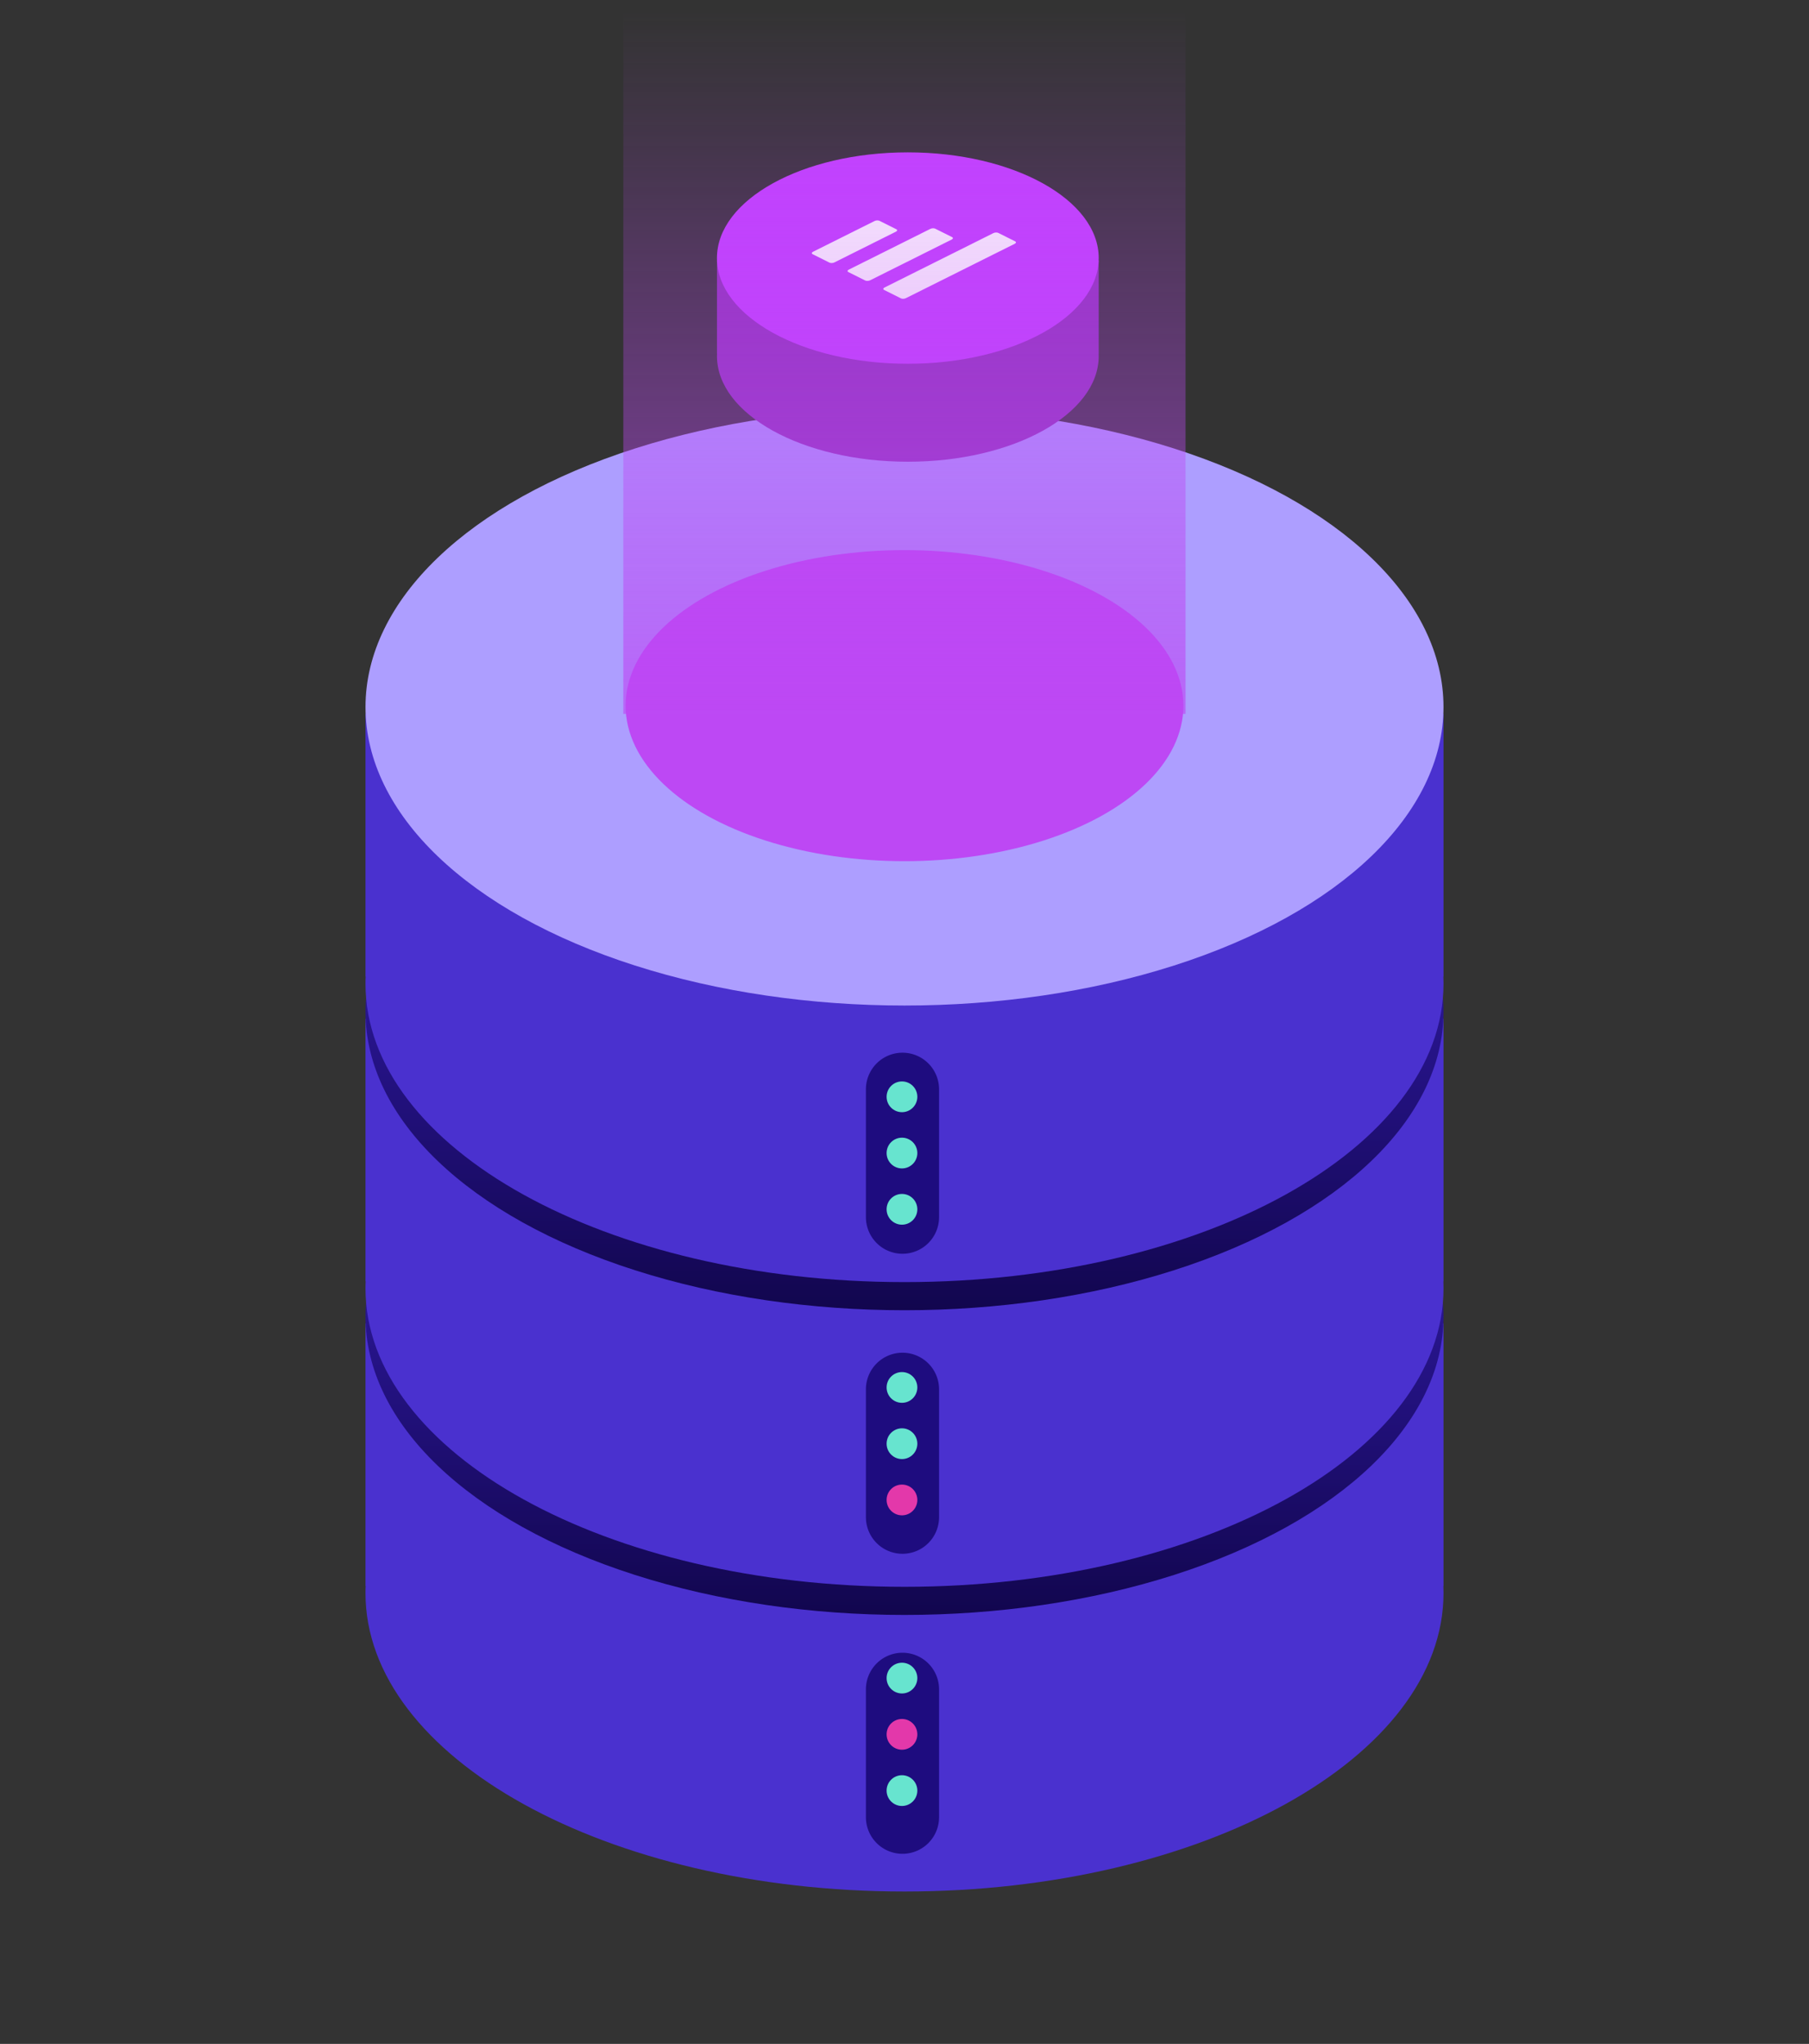<svg xmlns="http://www.w3.org/2000/svg" style="isolation:isolate" width="386" height="436"><rect width="100%" height="100%" fill="#333333" stroke="none"/><defs><clipPath id="a"><path d="M0 0h386v436H0z"/></clipPath></defs><g clip-path="url(#a)"><path d="M143.565 282.309c14.98-3.959 31.75-6.176 49.44-6.176 17.69 0 34.45 2.217 49.43 6.176h65.58v56.012h-.03c.02.497.03.995.03 1.494 0 35.147-51.54 63.682-115.01 63.682-63.48 0-115.02-28.535-115.02-63.682 0-.499.01-.997.04-1.494h-.04v-56.012h65.58z" fill-rule="evenodd" fill="#4A31CF"/><path d="M200.376 360.365a7.808 7.808 0 0 0-7.804-7.803 7.808 7.808 0 0 0-7.804 7.803v27.285a7.809 7.809 0 0 0 7.804 7.804 7.809 7.809 0 0 0 7.804-7.804v-27.285z" fill-rule="evenodd" fill="#1E0C7F"/><linearGradient id="b" x1=".5" y1="0" x2=".5" y2="1.03" gradientTransform="matrix(230.026 0 0 127.364 77.987 217.134)" gradientUnits="userSpaceOnUse"><stop offset="0%" stop-color="#3f24cf"/><stop offset="100%" stop-color="#10054a"/></linearGradient><ellipse vector-effect="non-scaling-stroke" cx="193" cy="280.82" rx="115.01" ry="63.68" fill="url(#b)"/><path d="M143.565 217.309c14.98-3.959 31.75-6.176 49.44-6.176 17.69 0 34.45 2.217 49.43 6.176h65.58v56.012h-.03c.02.497.03.995.03 1.494 0 35.147-51.54 63.682-115.01 63.682-63.48 0-115.02-28.535-115.02-63.682 0-.499.01-.997.04-1.494h-.04v-56.012h65.58z" fill-rule="evenodd" fill="#4A31CF"/><path d="M200.376 296.365a7.808 7.808 0 0 0-7.804-7.803 7.808 7.808 0 0 0-7.804 7.803v27.285a7.809 7.809 0 0 0 7.804 7.804 7.809 7.809 0 0 0 7.804-7.804v-27.285z" fill-rule="evenodd" fill="#1E0C7F"/><linearGradient id="c" x1=".5" y1="0" x2=".5" y2="1.03" gradientTransform="matrix(230.026 0 0 127.364 77.987 152.134)" gradientUnits="userSpaceOnUse"><stop offset="0%" stop-color="#3f24cf"/><stop offset="100%" stop-color="#10054a"/></linearGradient><ellipse vector-effect="non-scaling-stroke" cx="193" cy="215.82" rx="115.01" ry="63.68" fill="url(#c)"/><path d="M143.565 152.309c14.98-3.959 31.75-6.176 49.44-6.176 17.69 0 34.45 2.217 49.43 6.176h65.58v56.012h-.03c.02.497.03.995.03 1.494 0 35.147-51.54 63.682-115.01 63.682-63.48 0-115.02-28.535-115.02-63.682 0-.499.01-.997.04-1.494h-.04v-56.012h65.58z" fill-rule="evenodd" fill="#4A31CF"/><path d="M200.376 232.365a7.808 7.808 0 0 0-7.804-7.803 7.808 7.808 0 0 0-7.804 7.803v27.285a7.809 7.809 0 0 0 7.804 7.804 7.809 7.809 0 0 0 7.804-7.804v-27.285z" fill-rule="evenodd" fill="#1E0C7F"/><ellipse vector-effect="non-scaling-stroke" cx="193" cy="150.82" rx="115.01" ry="63.68" fill="#AD9EFF"/><ellipse vector-effect="non-scaling-stroke" cx="193" cy="150.53" rx="59.01" ry="32.68" fill="#BD48F4" stroke="#BD48F4" stroke-opacity="100" stroke-linejoin="round" stroke-miterlimit="1.41"/><path d="M176.209 55.582c5.305-1.402 11.243-2.187 17.507-2.187 6.265 0 12.2.785 17.504 2.187h23.223v19.835h-.011c.007.176.011.352.011.529 0 12.446-18.251 22.55-40.727 22.55-22.479 0-40.729-10.104-40.729-22.55 0-.177.003-.353.014-.529h-.014V55.582h23.222z" fill-rule="evenodd" fill="#8F33BB"/><ellipse vector-effect="non-scaling-stroke" cx="193.71" cy="55.05" rx="40.73" ry="22.55" fill="#C241FF"/><path d="M191.251 48.9c.267.133.228.366-.082.521l-13.134 6.56c-.311.155-.776.174-1.043.041l-3.592-1.797c-.267-.133-.229-.366.082-.521l13.134-6.559c.31-.156.776-.175 1.043-.041l3.592 1.796zm11.899 1.679c.267.134.229.366-.081.521l-17.407 8.694c-.311.155-.777.174-1.044.041l-3.592-1.796c-.267-.134-.228-.366.083-.522l17.407-8.693c.31-.155.775-.174 1.042-.041l3.592 1.796zm13.455.903c.267.133.228.366-.082.521l-23.235 11.604c-.31.155-.776.175-1.043.041l-3.592-1.796c-.267-.133-.228-.366.082-.521l23.235-11.605c.31-.155.776-.174 1.043-.04l3.592 1.796z" fill-rule="evenodd" fill="#FFF"/><circle vector-effect="non-scaling-stroke" cx="192.46" cy="233.97" r="3.28" fill="#67E4CF"/><circle vector-effect="non-scaling-stroke" cx="192.46" cy="295.97" r="3.28" fill="#67E4CF"/><circle vector-effect="non-scaling-stroke" cx="192.46" cy="357.97" r="3.28" fill="#67E4CF"/><circle vector-effect="non-scaling-stroke" cx="192.46" cy="245.97" r="3.28" fill="#67E4CF"/><circle vector-effect="non-scaling-stroke" cx="192.46" cy="307.97" r="3.28" fill="#67E4CF"/><circle vector-effect="non-scaling-stroke" cx="192.46" cy="369.97" r="3.28" fill="#E338AA"/><circle vector-effect="non-scaling-stroke" cx="192.46" cy="257.97" r="3.28" fill="#67E4CF"/><circle vector-effect="non-scaling-stroke" cx="192.46" cy="319.97" r="3.28" fill="#E338AA"/><circle vector-effect="non-scaling-stroke" cx="192.46" cy="381.97" r="3.28" fill="#67E4CF"/><linearGradient id="d" x1=".5" y1=".01" x2=".5" y2="1" gradientTransform="matrix(119.969 0 0 152.01 133.005 .278)" gradientUnits="userSpaceOnUse"><stop offset="0%" stop-opacity="0" stop-color="#bd48f4"/><stop offset="100%" stop-opacity=".66" stop-color="#bd48f4"/></linearGradient><path fill="url(#d)" d="M133 .28h119.97v152.01H133z"/></g></svg>